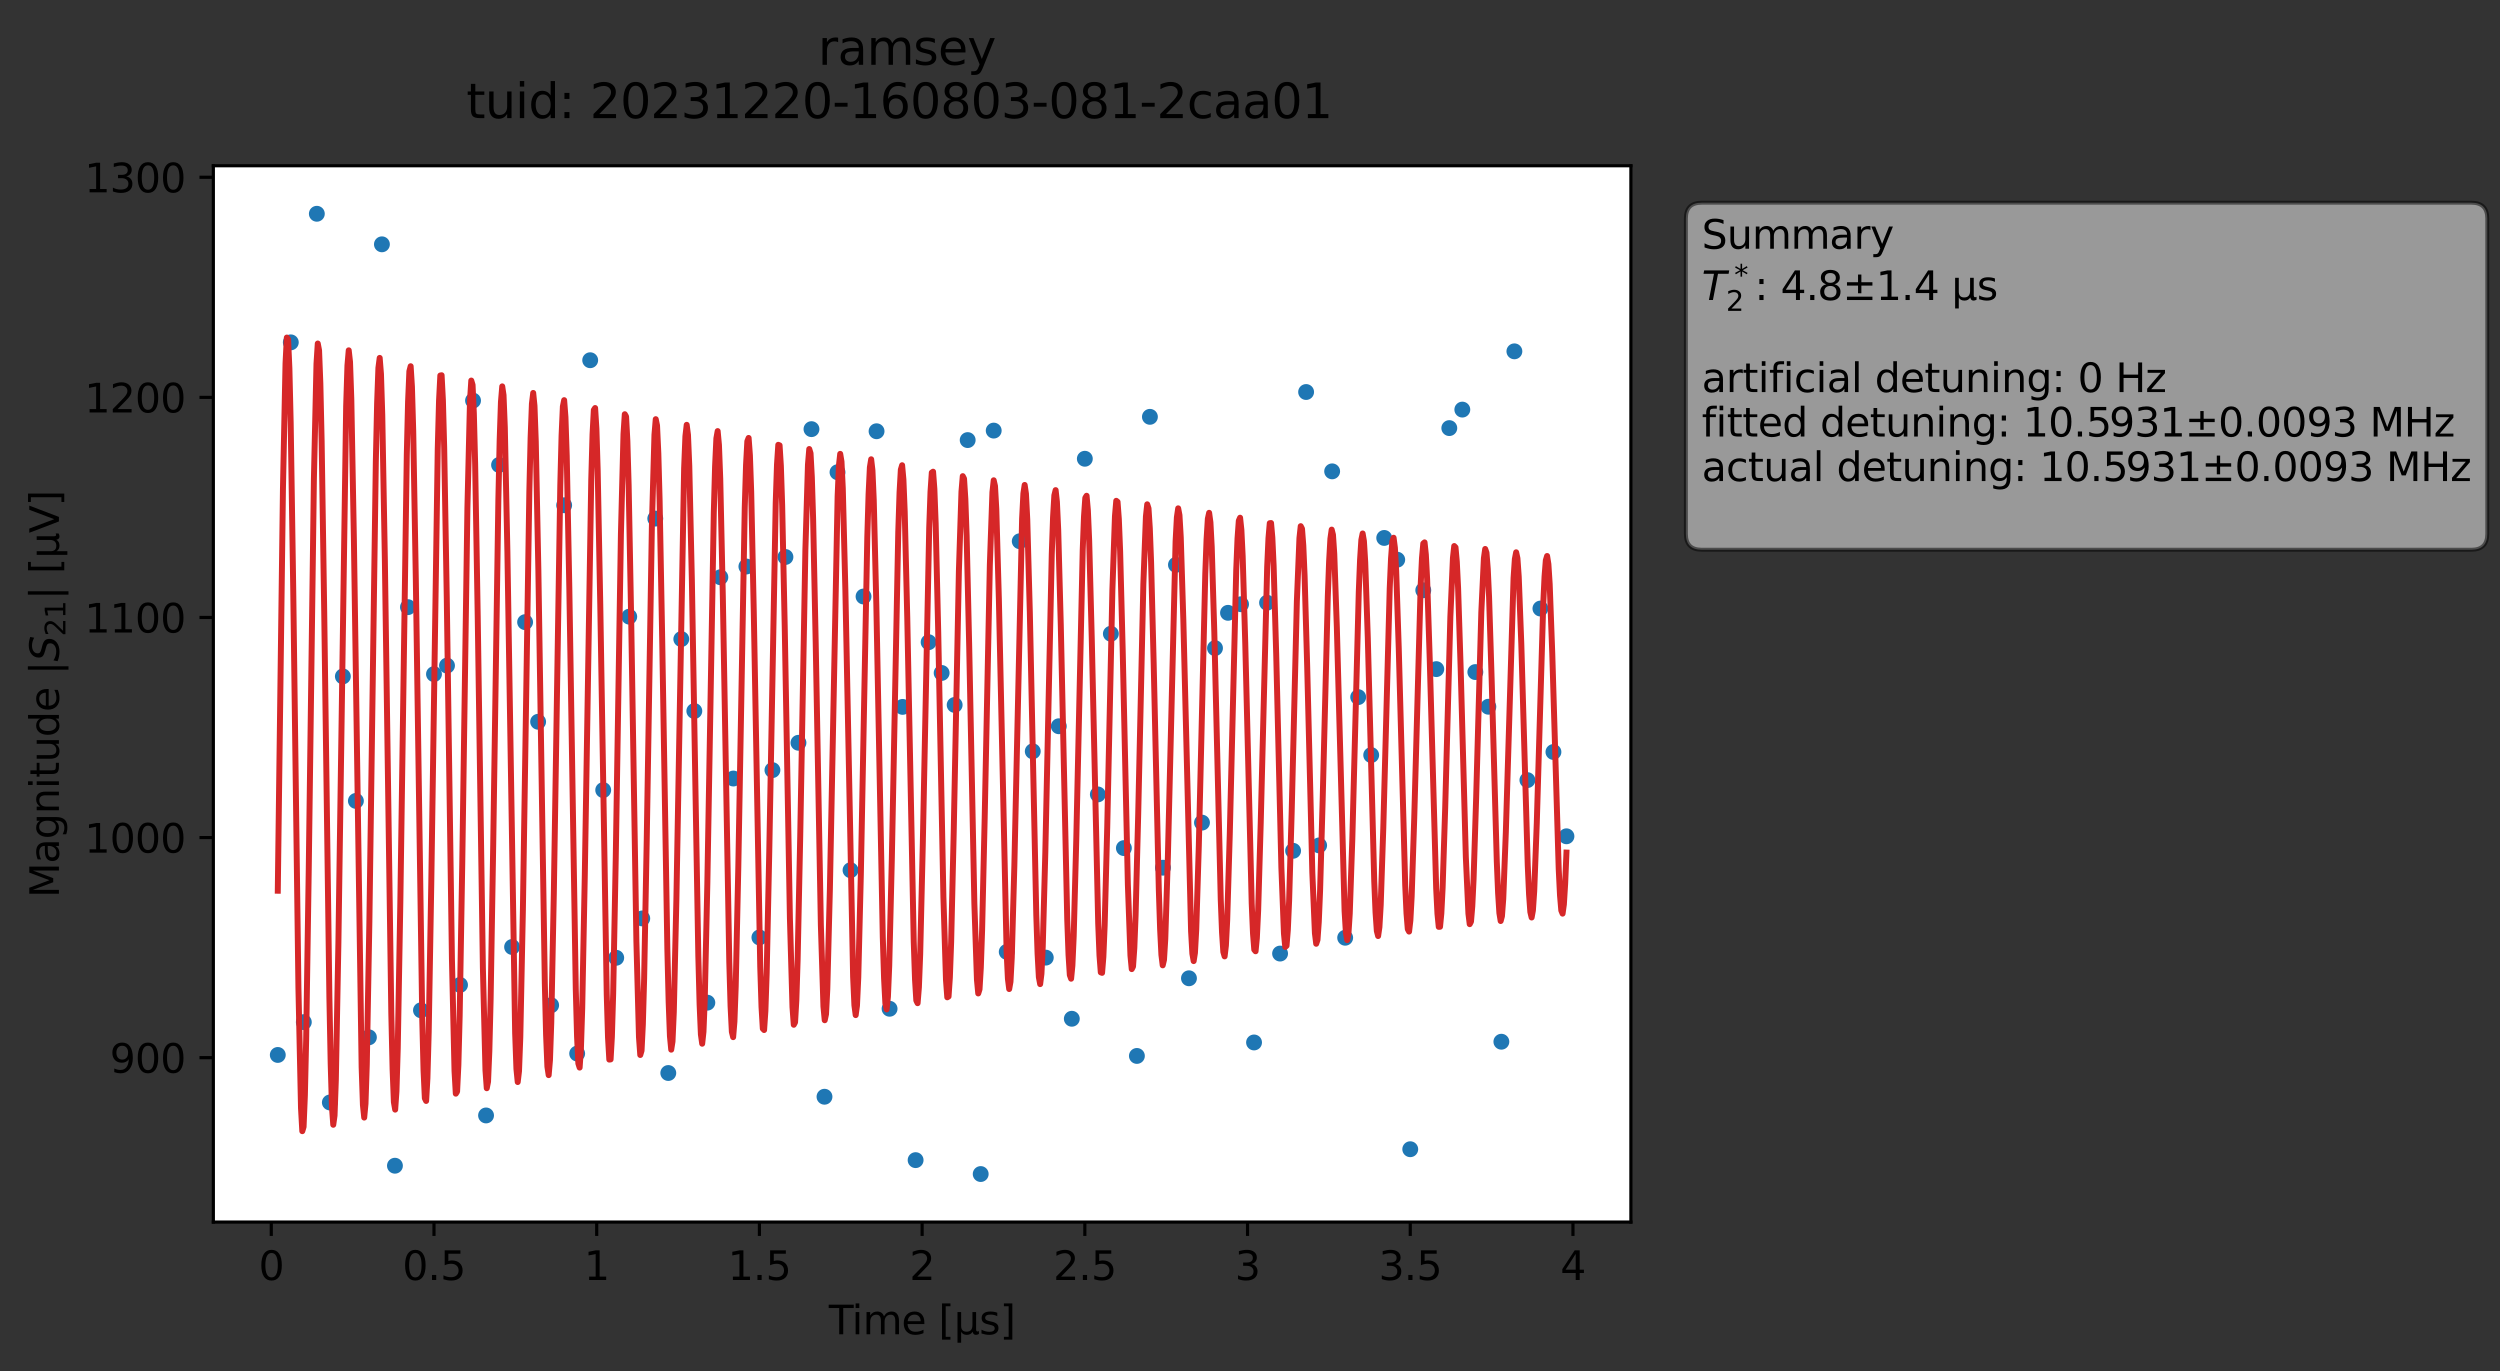 <?xml version="1.0" encoding="utf-8" standalone="no"?>
<!DOCTYPE svg PUBLIC "-//W3C//DTD SVG 1.1//EN"
  "http://www.w3.org/Graphics/SVG/1.1/DTD/svg11.dtd">
<svg xmlns:xlink="http://www.w3.org/1999/xlink" width="629.826pt" height="345.428pt" viewBox="0 0 629.826 345.428" xmlns="http://www.w3.org/2000/svg" version="1.1">
 <rect x="0" y="0" width="629.826" height="345.428" fill="#333333" stroke="none"/>
 <defs>
  <style type="text/css">*{stroke-linejoin: round; stroke-linecap: butt}</style>
 </defs>
 <g id="figure_1">
  <g id="patch_1">
   <path d="M 0 345.428 
L 629.826 345.428 
L 629.826 -0 
L 0 -0 
L 0 345.428 
z
" style="fill: none; opacity: 0"/>
  </g>
  <g id="axes_1">
   <g id="patch_2">
    <path d="M 53.75 307.872 
L 410.87 307.872 
L 410.87 41.76 
L 53.75 41.76 
z
" style="fill: #ffffff"/>
   </g>
   <g id="matplotlib.axis_1">
    <g id="xtick_1">
     <g id="line2d_1">
      <defs>
       <path id="m32a7997431" d="M 0 0 
L 0 3.5 
" style="stroke: #000000; stroke-width: 0.8"/>
      </defs>
      <g>
       <use xlink:href="#m32a7997431" x="68.343" y="307.872" style="stroke: #000000; stroke-width: 0.8"/>
      </g>
     </g>
     <g id="text_1">
      <!-- 0 -->
      <g transform="translate(65.162 322.47) scale(0.1 -0.1)">
       <defs>
        <path id="DejaVuSans-30" d="M 2034 4250 
Q 1547 4250 1301 3770 
Q 1056 3291 1056 2328 
Q 1056 1369 1301 889 
Q 1547 409 2034 409 
Q 2525 409 2770 889 
Q 3016 1369 3016 2328 
Q 3016 3291 2770 3770 
Q 2525 4250 2034 4250 
z
M 2034 4750 
Q 2819 4750 3233 4129 
Q 3647 3509 3647 2328 
Q 3647 1150 3233 529 
Q 2819 -91 2034 -91 
Q 1250 -91 836 529 
Q 422 1150 422 2328 
Q 422 3509 836 4129 
Q 1250 4750 2034 4750 
z
" transform="scale(0.016)"/>
       </defs>
       <use xlink:href="#DejaVuSans-30"/>
      </g>
     </g>
    </g>
    <g id="xtick_2">
     <g id="line2d_2">
      <g>
       <use xlink:href="#m32a7997431" x="109.335" y="307.872" style="stroke: #000000; stroke-width: 0.8"/>
      </g>
     </g>
     <g id="text_2">
      <!-- 0.5 -->
      <g transform="translate(101.383 322.47) scale(0.1 -0.1)">
       <defs>
        <path id="DejaVuSans-2e" d="M 684 794 
L 1344 794 
L 1344 0 
L 684 0 
L 684 794 
z
" transform="scale(0.016)"/>
        <path id="DejaVuSans-35" d="M 691 4666 
L 3169 4666 
L 3169 4134 
L 1269 4134 
L 1269 2991 
Q 1406 3038 1543 3061 
Q 1681 3084 1819 3084 
Q 2600 3084 3056 2656 
Q 3513 2228 3513 1497 
Q 3513 744 3044 326 
Q 2575 -91 1722 -91 
Q 1428 -91 1123 -41 
Q 819 9 494 109 
L 494 744 
Q 775 591 1075 516 
Q 1375 441 1709 441 
Q 2250 441 2565 725 
Q 2881 1009 2881 1497 
Q 2881 1984 2565 2268 
Q 2250 2553 1709 2553 
Q 1456 2553 1204 2497 
Q 953 2441 691 2322 
L 691 4666 
z
" transform="scale(0.016)"/>
       </defs>
       <use xlink:href="#DejaVuSans-30"/>
       <use xlink:href="#DejaVuSans-2e" x="63.623"/>
       <use xlink:href="#DejaVuSans-35" x="95.41"/>
      </g>
     </g>
    </g>
    <g id="xtick_3">
     <g id="line2d_3">
      <g>
       <use xlink:href="#m32a7997431" x="150.327" y="307.872" style="stroke: #000000; stroke-width: 0.8"/>
      </g>
     </g>
     <g id="text_3">
      <!-- 1 -->
      <g transform="translate(147.145 322.47) scale(0.1 -0.1)">
       <defs>
        <path id="DejaVuSans-31" d="M 794 531 
L 1825 531 
L 1825 4091 
L 703 3866 
L 703 4441 
L 1819 4666 
L 2450 4666 
L 2450 531 
L 3481 531 
L 3481 0 
L 794 0 
L 794 531 
z
" transform="scale(0.016)"/>
       </defs>
       <use xlink:href="#DejaVuSans-31"/>
      </g>
     </g>
    </g>
    <g id="xtick_4">
     <g id="line2d_4">
      <g>
       <use xlink:href="#m32a7997431" x="191.318" y="307.872" style="stroke: #000000; stroke-width: 0.8"/>
      </g>
     </g>
     <g id="text_4">
      <!-- 1.5 -->
      <g transform="translate(183.367 322.47) scale(0.1 -0.1)">
       <use xlink:href="#DejaVuSans-31"/>
       <use xlink:href="#DejaVuSans-2e" x="63.623"/>
       <use xlink:href="#DejaVuSans-35" x="95.41"/>
      </g>
     </g>
    </g>
    <g id="xtick_5">
     <g id="line2d_5">
      <g>
       <use xlink:href="#m32a7997431" x="232.31" y="307.872" style="stroke: #000000; stroke-width: 0.8"/>
      </g>
     </g>
     <g id="text_5">
      <!-- 2 -->
      <g transform="translate(229.129 322.47) scale(0.1 -0.1)">
       <defs>
        <path id="DejaVuSans-32" d="M 1228 531 
L 3431 531 
L 3431 0 
L 469 0 
L 469 531 
Q 828 903 1448 1529 
Q 2069 2156 2228 2338 
Q 2531 2678 2651 2914 
Q 2772 3150 2772 3378 
Q 2772 3750 2511 3984 
Q 2250 4219 1831 4219 
Q 1534 4219 1204 4116 
Q 875 4013 500 3803 
L 500 4441 
Q 881 4594 1212 4672 
Q 1544 4750 1819 4750 
Q 2544 4750 2975 4387 
Q 3406 4025 3406 3419 
Q 3406 3131 3298 2873 
Q 3191 2616 2906 2266 
Q 2828 2175 2409 1742 
Q 1991 1309 1228 531 
z
" transform="scale(0.016)"/>
       </defs>
       <use xlink:href="#DejaVuSans-32"/>
      </g>
     </g>
    </g>
    <g id="xtick_6">
     <g id="line2d_6">
      <g>
       <use xlink:href="#m32a7997431" x="273.302" y="307.872" style="stroke: #000000; stroke-width: 0.8"/>
      </g>
     </g>
     <g id="text_6">
      <!-- 2.5 -->
      <g transform="translate(265.35 322.47) scale(0.1 -0.1)">
       <use xlink:href="#DejaVuSans-32"/>
       <use xlink:href="#DejaVuSans-2e" x="63.623"/>
       <use xlink:href="#DejaVuSans-35" x="95.41"/>
      </g>
     </g>
    </g>
    <g id="xtick_7">
     <g id="line2d_7">
      <g>
       <use xlink:href="#m32a7997431" x="314.293" y="307.872" style="stroke: #000000; stroke-width: 0.8"/>
      </g>
     </g>
     <g id="text_7">
      <!-- 3 -->
      <g transform="translate(311.112 322.47) scale(0.1 -0.1)">
       <defs>
        <path id="DejaVuSans-33" d="M 2597 2516 
Q 3050 2419 3304 2112 
Q 3559 1806 3559 1356 
Q 3559 666 3084 287 
Q 2609 -91 1734 -91 
Q 1441 -91 1130 -33 
Q 819 25 488 141 
L 488 750 
Q 750 597 1062 519 
Q 1375 441 1716 441 
Q 2309 441 2620 675 
Q 2931 909 2931 1356 
Q 2931 1769 2642 2001 
Q 2353 2234 1838 2234 
L 1294 2234 
L 1294 2753 
L 1863 2753 
Q 2328 2753 2575 2939 
Q 2822 3125 2822 3475 
Q 2822 3834 2567 4026 
Q 2313 4219 1838 4219 
Q 1578 4219 1281 4162 
Q 984 4106 628 3988 
L 628 4550 
Q 988 4650 1302 4700 
Q 1616 4750 1894 4750 
Q 2613 4750 3031 4423 
Q 3450 4097 3450 3541 
Q 3450 3153 3228 2886 
Q 3006 2619 2597 2516 
z
" transform="scale(0.016)"/>
       </defs>
       <use xlink:href="#DejaVuSans-33"/>
      </g>
     </g>
    </g>
    <g id="xtick_8">
     <g id="line2d_8">
      <g>
       <use xlink:href="#m32a7997431" x="355.285" y="307.872" style="stroke: #000000; stroke-width: 0.8"/>
      </g>
     </g>
     <g id="text_8">
      <!-- 3.5 -->
      <g transform="translate(347.334 322.47) scale(0.1 -0.1)">
       <use xlink:href="#DejaVuSans-33"/>
       <use xlink:href="#DejaVuSans-2e" x="63.623"/>
       <use xlink:href="#DejaVuSans-35" x="95.41"/>
      </g>
     </g>
    </g>
    <g id="xtick_9">
     <g id="line2d_9">
      <g>
       <use xlink:href="#m32a7997431" x="396.277" y="307.872" style="stroke: #000000; stroke-width: 0.8"/>
      </g>
     </g>
     <g id="text_9">
      <!-- 4 -->
      <g transform="translate(393.096 322.47) scale(0.1 -0.1)">
       <defs>
        <path id="DejaVuSans-34" d="M 2419 4116 
L 825 1625 
L 2419 1625 
L 2419 4116 
z
M 2253 4666 
L 3047 4666 
L 3047 1625 
L 3713 1625 
L 3713 1100 
L 3047 1100 
L 3047 0 
L 2419 0 
L 2419 1100 
L 313 1100 
L 313 1709 
L 2253 4666 
z
" transform="scale(0.016)"/>
       </defs>
       <use xlink:href="#DejaVuSans-34"/>
      </g>
     </g>
    </g>
    <g id="text_10">
     <!-- Time [μs] -->
     <g transform="translate(208.8 336.149) scale(0.1 -0.1)">
      <defs>
       <path id="DejaVuSans-54" d="M -19 4666 
L 3928 4666 
L 3928 4134 
L 2272 4134 
L 2272 0 
L 1638 0 
L 1638 4134 
L -19 4134 
L -19 4666 
z
" transform="scale(0.016)"/>
       <path id="DejaVuSans-69" d="M 603 3500 
L 1178 3500 
L 1178 0 
L 603 0 
L 603 3500 
z
M 603 4863 
L 1178 4863 
L 1178 4134 
L 603 4134 
L 603 4863 
z
" transform="scale(0.016)"/>
       <path id="DejaVuSans-6d" d="M 3328 2828 
Q 3544 3216 3844 3400 
Q 4144 3584 4550 3584 
Q 5097 3584 5394 3201 
Q 5691 2819 5691 2113 
L 5691 0 
L 5113 0 
L 5113 2094 
Q 5113 2597 4934 2840 
Q 4756 3084 4391 3084 
Q 3944 3084 3684 2787 
Q 3425 2491 3425 1978 
L 3425 0 
L 2847 0 
L 2847 2094 
Q 2847 2600 2669 2842 
Q 2491 3084 2119 3084 
Q 1678 3084 1418 2786 
Q 1159 2488 1159 1978 
L 1159 0 
L 581 0 
L 581 3500 
L 1159 3500 
L 1159 2956 
Q 1356 3278 1631 3431 
Q 1906 3584 2284 3584 
Q 2666 3584 2933 3390 
Q 3200 3197 3328 2828 
z
" transform="scale(0.016)"/>
       <path id="DejaVuSans-65" d="M 3597 1894 
L 3597 1613 
L 953 1613 
Q 991 1019 1311 708 
Q 1631 397 2203 397 
Q 2534 397 2845 478 
Q 3156 559 3463 722 
L 3463 178 
Q 3153 47 2828 -22 
Q 2503 -91 2169 -91 
Q 1331 -91 842 396 
Q 353 884 353 1716 
Q 353 2575 817 3079 
Q 1281 3584 2069 3584 
Q 2775 3584 3186 3129 
Q 3597 2675 3597 1894 
z
M 3022 2063 
Q 3016 2534 2758 2815 
Q 2500 3097 2075 3097 
Q 1594 3097 1305 2825 
Q 1016 2553 972 2059 
L 3022 2063 
z
" transform="scale(0.016)"/>
       <path id="DejaVuSans-20" transform="scale(0.016)"/>
       <path id="DejaVuSans-5b" d="M 550 4863 
L 1875 4863 
L 1875 4416 
L 1125 4416 
L 1125 -397 
L 1875 -397 
L 1875 -844 
L 550 -844 
L 550 4863 
z
" transform="scale(0.016)"/>
       <path id="DejaVuSans-3bc" d="M 544 -1331 
L 544 3500 
L 1119 3500 
L 1119 1325 
Q 1119 872 1334 640 
Q 1550 409 1972 409 
Q 2434 409 2667 671 
Q 2900 934 2900 1459 
L 2900 3500 
L 3475 3500 
L 3475 806 
Q 3475 619 3529 530 
Q 3584 441 3700 441 
Q 3728 441 3778 458 
Q 3828 475 3916 513 
L 3916 50 
Q 3788 -22 3673 -56 
Q 3559 -91 3450 -91 
Q 3234 -91 3106 31 
Q 2978 153 2931 403 
Q 2775 156 2548 32 
Q 2322 -91 2016 -91 
Q 1697 -91 1473 31 
Q 1250 153 1119 397 
L 1119 -1331 
L 544 -1331 
z
" transform="scale(0.016)"/>
       <path id="DejaVuSans-73" d="M 2834 3397 
L 2834 2853 
Q 2591 2978 2328 3040 
Q 2066 3103 1784 3103 
Q 1356 3103 1142 2972 
Q 928 2841 928 2578 
Q 928 2378 1081 2264 
Q 1234 2150 1697 2047 
L 1894 2003 
Q 2506 1872 2764 1633 
Q 3022 1394 3022 966 
Q 3022 478 2636 193 
Q 2250 -91 1575 -91 
Q 1294 -91 989 -36 
Q 684 19 347 128 
L 347 722 
Q 666 556 975 473 
Q 1284 391 1588 391 
Q 1994 391 2212 530 
Q 2431 669 2431 922 
Q 2431 1156 2273 1281 
Q 2116 1406 1581 1522 
L 1381 1569 
Q 847 1681 609 1914 
Q 372 2147 372 2553 
Q 372 3047 722 3315 
Q 1072 3584 1716 3584 
Q 2034 3584 2315 3537 
Q 2597 3491 2834 3397 
z
" transform="scale(0.016)"/>
       <path id="DejaVuSans-5d" d="M 1947 4863 
L 1947 -844 
L 622 -844 
L 622 -397 
L 1369 -397 
L 1369 4416 
L 622 4416 
L 622 4863 
L 1947 4863 
z
" transform="scale(0.016)"/>
      </defs>
      <use xlink:href="#DejaVuSans-54"/>
      <use xlink:href="#DejaVuSans-69" x="57.959"/>
      <use xlink:href="#DejaVuSans-6d" x="85.742"/>
      <use xlink:href="#DejaVuSans-65" x="183.154"/>
      <use xlink:href="#DejaVuSans-20" x="244.678"/>
      <use xlink:href="#DejaVuSans-5b" x="276.465"/>
      <use xlink:href="#DejaVuSans-3bc" x="315.479"/>
      <use xlink:href="#DejaVuSans-73" x="379.102"/>
      <use xlink:href="#DejaVuSans-5d" x="431.201"/>
     </g>
    </g>
   </g>
   <g id="matplotlib.axis_2">
    <g id="ytick_1">
     <g id="line2d_10">
      <defs>
       <path id="m38958cfc1b" d="M 0 0 
L -3.5 0 
" style="stroke: #000000; stroke-width: 0.8"/>
      </defs>
      <g>
       <use xlink:href="#m38958cfc1b" x="53.75" y="266.461" style="stroke: #000000; stroke-width: 0.8"/>
      </g>
     </g>
     <g id="text_11">
      <!-- 900 -->
      <g transform="translate(27.663 270.26) scale(0.1 -0.1)">
       <defs>
        <path id="DejaVuSans-39" d="M 703 97 
L 703 672 
Q 941 559 1184 500 
Q 1428 441 1663 441 
Q 2288 441 2617 861 
Q 2947 1281 2994 2138 
Q 2813 1869 2534 1725 
Q 2256 1581 1919 1581 
Q 1219 1581 811 2004 
Q 403 2428 403 3163 
Q 403 3881 828 4315 
Q 1253 4750 1959 4750 
Q 2769 4750 3195 4129 
Q 3622 3509 3622 2328 
Q 3622 1225 3098 567 
Q 2575 -91 1691 -91 
Q 1453 -91 1209 -44 
Q 966 3 703 97 
z
M 1959 2075 
Q 2384 2075 2632 2365 
Q 2881 2656 2881 3163 
Q 2881 3666 2632 3958 
Q 2384 4250 1959 4250 
Q 1534 4250 1286 3958 
Q 1038 3666 1038 3163 
Q 1038 2656 1286 2365 
Q 1534 2075 1959 2075 
z
" transform="scale(0.016)"/>
       </defs>
       <use xlink:href="#DejaVuSans-39"/>
       <use xlink:href="#DejaVuSans-30" x="63.623"/>
       <use xlink:href="#DejaVuSans-30" x="127.246"/>
      </g>
     </g>
    </g>
    <g id="ytick_2">
     <g id="line2d_11">
      <g>
       <use xlink:href="#m38958cfc1b" x="53.75" y="211.011" style="stroke: #000000; stroke-width: 0.8"/>
      </g>
     </g>
     <g id="text_12">
      <!-- 1000 -->
      <g transform="translate(21.3 214.81) scale(0.1 -0.1)">
       <use xlink:href="#DejaVuSans-31"/>
       <use xlink:href="#DejaVuSans-30" x="63.623"/>
       <use xlink:href="#DejaVuSans-30" x="127.246"/>
       <use xlink:href="#DejaVuSans-30" x="190.869"/>
      </g>
     </g>
    </g>
    <g id="ytick_3">
     <g id="line2d_12">
      <g>
       <use xlink:href="#m38958cfc1b" x="53.75" y="155.561" style="stroke: #000000; stroke-width: 0.8"/>
      </g>
     </g>
     <g id="text_13">
      <!-- 1100 -->
      <g transform="translate(21.3 159.36) scale(0.1 -0.1)">
       <use xlink:href="#DejaVuSans-31"/>
       <use xlink:href="#DejaVuSans-31" x="63.623"/>
       <use xlink:href="#DejaVuSans-30" x="127.246"/>
       <use xlink:href="#DejaVuSans-30" x="190.869"/>
      </g>
     </g>
    </g>
    <g id="ytick_4">
     <g id="line2d_13">
      <g>
       <use xlink:href="#m38958cfc1b" x="53.75" y="100.111" style="stroke: #000000; stroke-width: 0.8"/>
      </g>
     </g>
     <g id="text_14">
      <!-- 1200 -->
      <g transform="translate(21.3 103.91) scale(0.1 -0.1)">
       <use xlink:href="#DejaVuSans-31"/>
       <use xlink:href="#DejaVuSans-32" x="63.623"/>
       <use xlink:href="#DejaVuSans-30" x="127.246"/>
       <use xlink:href="#DejaVuSans-30" x="190.869"/>
      </g>
     </g>
    </g>
    <g id="ytick_5">
     <g id="line2d_14">
      <g>
       <use xlink:href="#m38958cfc1b" x="53.75" y="44.661" style="stroke: #000000; stroke-width: 0.8"/>
      </g>
     </g>
     <g id="text_15">
      <!-- 1300 -->
      <g transform="translate(21.3 48.46) scale(0.1 -0.1)">
       <use xlink:href="#DejaVuSans-31"/>
       <use xlink:href="#DejaVuSans-33" x="63.623"/>
       <use xlink:href="#DejaVuSans-30" x="127.246"/>
       <use xlink:href="#DejaVuSans-30" x="190.869"/>
      </g>
     </g>
    </g>
    <g id="text_16">
     <!-- Magnitude |$S_{21}|$ [μV] -->
     <g transform="translate(14.9 226.166) rotate(-90) scale(0.1 -0.1)">
      <defs>
       <path id="DejaVuSans-4d" d="M 628 4666 
L 1569 4666 
L 2759 1491 
L 3956 4666 
L 4897 4666 
L 4897 0 
L 4281 0 
L 4281 4097 
L 3078 897 
L 2444 897 
L 1241 4097 
L 1241 0 
L 628 0 
L 628 4666 
z
" transform="scale(0.016)"/>
       <path id="DejaVuSans-61" d="M 2194 1759 
Q 1497 1759 1228 1600 
Q 959 1441 959 1056 
Q 959 750 1161 570 
Q 1363 391 1709 391 
Q 2188 391 2477 730 
Q 2766 1069 2766 1631 
L 2766 1759 
L 2194 1759 
z
M 3341 1997 
L 3341 0 
L 2766 0 
L 2766 531 
Q 2569 213 2275 61 
Q 1981 -91 1556 -91 
Q 1019 -91 701 211 
Q 384 513 384 1019 
Q 384 1609 779 1909 
Q 1175 2209 1959 2209 
L 2766 2209 
L 2766 2266 
Q 2766 2663 2505 2880 
Q 2244 3097 1772 3097 
Q 1472 3097 1187 3025 
Q 903 2953 641 2809 
L 641 3341 
Q 956 3463 1253 3523 
Q 1550 3584 1831 3584 
Q 2591 3584 2966 3190 
Q 3341 2797 3341 1997 
z
" transform="scale(0.016)"/>
       <path id="DejaVuSans-67" d="M 2906 1791 
Q 2906 2416 2648 2759 
Q 2391 3103 1925 3103 
Q 1463 3103 1205 2759 
Q 947 2416 947 1791 
Q 947 1169 1205 825 
Q 1463 481 1925 481 
Q 2391 481 2648 825 
Q 2906 1169 2906 1791 
z
M 3481 434 
Q 3481 -459 3084 -895 
Q 2688 -1331 1869 -1331 
Q 1566 -1331 1297 -1286 
Q 1028 -1241 775 -1147 
L 775 -588 
Q 1028 -725 1275 -790 
Q 1522 -856 1778 -856 
Q 2344 -856 2625 -561 
Q 2906 -266 2906 331 
L 2906 616 
Q 2728 306 2450 153 
Q 2172 0 1784 0 
Q 1141 0 747 490 
Q 353 981 353 1791 
Q 353 2603 747 3093 
Q 1141 3584 1784 3584 
Q 2172 3584 2450 3431 
Q 2728 3278 2906 2969 
L 2906 3500 
L 3481 3500 
L 3481 434 
z
" transform="scale(0.016)"/>
       <path id="DejaVuSans-6e" d="M 3513 2113 
L 3513 0 
L 2938 0 
L 2938 2094 
Q 2938 2591 2744 2837 
Q 2550 3084 2163 3084 
Q 1697 3084 1428 2787 
Q 1159 2491 1159 1978 
L 1159 0 
L 581 0 
L 581 3500 
L 1159 3500 
L 1159 2956 
Q 1366 3272 1645 3428 
Q 1925 3584 2291 3584 
Q 2894 3584 3203 3211 
Q 3513 2838 3513 2113 
z
" transform="scale(0.016)"/>
       <path id="DejaVuSans-74" d="M 1172 4494 
L 1172 3500 
L 2356 3500 
L 2356 3053 
L 1172 3053 
L 1172 1153 
Q 1172 725 1289 603 
Q 1406 481 1766 481 
L 2356 481 
L 2356 0 
L 1766 0 
Q 1100 0 847 248 
Q 594 497 594 1153 
L 594 3053 
L 172 3053 
L 172 3500 
L 594 3500 
L 594 4494 
L 1172 4494 
z
" transform="scale(0.016)"/>
       <path id="DejaVuSans-75" d="M 544 1381 
L 544 3500 
L 1119 3500 
L 1119 1403 
Q 1119 906 1312 657 
Q 1506 409 1894 409 
Q 2359 409 2629 706 
Q 2900 1003 2900 1516 
L 2900 3500 
L 3475 3500 
L 3475 0 
L 2900 0 
L 2900 538 
Q 2691 219 2414 64 
Q 2138 -91 1772 -91 
Q 1169 -91 856 284 
Q 544 659 544 1381 
z
M 1991 3584 
L 1991 3584 
z
" transform="scale(0.016)"/>
       <path id="DejaVuSans-64" d="M 2906 2969 
L 2906 4863 
L 3481 4863 
L 3481 0 
L 2906 0 
L 2906 525 
Q 2725 213 2448 61 
Q 2172 -91 1784 -91 
Q 1150 -91 751 415 
Q 353 922 353 1747 
Q 353 2572 751 3078 
Q 1150 3584 1784 3584 
Q 2172 3584 2448 3432 
Q 2725 3281 2906 2969 
z
M 947 1747 
Q 947 1113 1208 752 
Q 1469 391 1925 391 
Q 2381 391 2643 752 
Q 2906 1113 2906 1747 
Q 2906 2381 2643 2742 
Q 2381 3103 1925 3103 
Q 1469 3103 1208 2742 
Q 947 2381 947 1747 
z
" transform="scale(0.016)"/>
       <path id="DejaVuSans-7c" d="M 1344 4891 
L 1344 -1509 
L 813 -1509 
L 813 4891 
L 1344 4891 
z
" transform="scale(0.016)"/>
       <path id="DejaVuSans-Oblique-53" d="M 3859 4513 
L 3738 3897 
Q 3422 4066 3111 4152 
Q 2800 4238 2509 4238 
Q 1944 4238 1609 3991 
Q 1275 3744 1275 3334 
Q 1275 3109 1398 2989 
Q 1522 2869 2034 2731 
L 2413 2638 
Q 3053 2472 3303 2217 
Q 3553 1963 3553 1503 
Q 3553 797 2998 353 
Q 2444 -91 1538 -91 
Q 1166 -91 791 -17 
Q 416 56 38 206 
L 166 856 
Q 513 641 861 531 
Q 1209 422 1556 422 
Q 2147 422 2503 684 
Q 2859 947 2859 1369 
Q 2859 1650 2717 1795 
Q 2575 1941 2106 2059 
L 1728 2156 
Q 1081 2325 845 2545 
Q 609 2766 609 3163 
Q 609 3859 1145 4304 
Q 1681 4750 2541 4750 
Q 2875 4750 3203 4690 
Q 3531 4631 3859 4513 
z
" transform="scale(0.016)"/>
       <path id="DejaVuSans-56" d="M 1831 0 
L 50 4666 
L 709 4666 
L 2188 738 
L 3669 4666 
L 4325 4666 
L 2547 0 
L 1831 0 
z
" transform="scale(0.016)"/>
      </defs>
      <use xlink:href="#DejaVuSans-4d" transform="translate(0 0.578)"/>
      <use xlink:href="#DejaVuSans-61" transform="translate(86.279 0.578)"/>
      <use xlink:href="#DejaVuSans-67" transform="translate(147.559 0.578)"/>
      <use xlink:href="#DejaVuSans-6e" transform="translate(211.035 0.578)"/>
      <use xlink:href="#DejaVuSans-69" transform="translate(274.414 0.578)"/>
      <use xlink:href="#DejaVuSans-74" transform="translate(302.197 0.578)"/>
      <use xlink:href="#DejaVuSans-75" transform="translate(341.406 0.578)"/>
      <use xlink:href="#DejaVuSans-64" transform="translate(404.785 0.578)"/>
      <use xlink:href="#DejaVuSans-65" transform="translate(468.262 0.578)"/>
      <use xlink:href="#DejaVuSans-20" transform="translate(529.785 0.578)"/>
      <use xlink:href="#DejaVuSans-7c" transform="translate(561.572 0.578)"/>
      <use xlink:href="#DejaVuSans-Oblique-53" transform="translate(595.264 0.578)"/>
      <use xlink:href="#DejaVuSans-32" transform="translate(658.74 -15.828) scale(0.7)"/>
      <use xlink:href="#DejaVuSans-31" transform="translate(703.276 -15.828) scale(0.7)"/>
      <use xlink:href="#DejaVuSans-7c" transform="translate(750.547 0.578)"/>
      <use xlink:href="#DejaVuSans-20" transform="translate(784.238 0.578)"/>
      <use xlink:href="#DejaVuSans-5b" transform="translate(816.025 0.578)"/>
      <use xlink:href="#DejaVuSans-3bc" transform="translate(855.039 0.578)"/>
      <use xlink:href="#DejaVuSans-56" transform="translate(918.662 0.578)"/>
      <use xlink:href="#DejaVuSans-5d" transform="translate(987.07 0.578)"/>
     </g>
    </g>
   </g>
   <g id="line2d_15">
    <defs>
     <path id="mce17bca59c" d="M 0 1.5 
C 0.398 1.5 0.779 1.342 1.061 1.061 
C 1.342 0.779 1.5 0.398 1.5 0 
C 1.5 -0.398 1.342 -0.779 1.061 -1.061 
C 0.779 -1.342 0.398 -1.5 0 -1.5 
C -0.398 -1.5 -0.779 -1.342 -1.061 -1.061 
C -1.342 -0.779 -1.5 -0.398 -1.5 0 
C -1.5 0.398 -1.342 0.779 -1.061 1.061 
C -0.779 1.342 -0.398 1.5 0 1.5 
z
" style="stroke: #1f77b4"/>
    </defs>
    <g clip-path="url(#pfb43929e32)">
     <use xlink:href="#mce17bca59c" x="69.983" y="265.775" style="fill: #1f77b4; stroke: #1f77b4"/>
     <use xlink:href="#mce17bca59c" x="73.262" y="86.25" style="fill: #1f77b4; stroke: #1f77b4"/>
     <use xlink:href="#mce17bca59c" x="76.541" y="257.507" style="fill: #1f77b4; stroke: #1f77b4"/>
     <use xlink:href="#mce17bca59c" x="79.821" y="53.856" style="fill: #1f77b4; stroke: #1f77b4"/>
     <use xlink:href="#mce17bca59c" x="83.1" y="277.746" style="fill: #1f77b4; stroke: #1f77b4"/>
     <use xlink:href="#mce17bca59c" x="86.379" y="170.406" style="fill: #1f77b4; stroke: #1f77b4"/>
     <use xlink:href="#mce17bca59c" x="89.659" y="201.774" style="fill: #1f77b4; stroke: #1f77b4"/>
     <use xlink:href="#mce17bca59c" x="92.938" y="261.332" style="fill: #1f77b4; stroke: #1f77b4"/>
     <use xlink:href="#mce17bca59c" x="96.217" y="61.552" style="fill: #1f77b4; stroke: #1f77b4"/>
     <use xlink:href="#mce17bca59c" x="99.497" y="293.681" style="fill: #1f77b4; stroke: #1f77b4"/>
     <use xlink:href="#mce17bca59c" x="102.776" y="152.961" style="fill: #1f77b4; stroke: #1f77b4"/>
     <use xlink:href="#mce17bca59c" x="106.055" y="254.523" style="fill: #1f77b4; stroke: #1f77b4"/>
     <use xlink:href="#mce17bca59c" x="109.335" y="169.834" style="fill: #1f77b4; stroke: #1f77b4"/>
     <use xlink:href="#mce17bca59c" x="112.614" y="167.689" style="fill: #1f77b4; stroke: #1f77b4"/>
     <use xlink:href="#mce17bca59c" x="115.893" y="248.135" style="fill: #1f77b4; stroke: #1f77b4"/>
     <use xlink:href="#mce17bca59c" x="119.173" y="100.92" style="fill: #1f77b4; stroke: #1f77b4"/>
     <use xlink:href="#mce17bca59c" x="122.452" y="281.016" style="fill: #1f77b4; stroke: #1f77b4"/>
     <use xlink:href="#mce17bca59c" x="125.731" y="117.135" style="fill: #1f77b4; stroke: #1f77b4"/>
     <use xlink:href="#mce17bca59c" x="129.011" y="238.573" style="fill: #1f77b4; stroke: #1f77b4"/>
     <use xlink:href="#mce17bca59c" x="132.29" y="156.737" style="fill: #1f77b4; stroke: #1f77b4"/>
     <use xlink:href="#mce17bca59c" x="135.57" y="181.836" style="fill: #1f77b4; stroke: #1f77b4"/>
     <use xlink:href="#mce17bca59c" x="138.849" y="253.249" style="fill: #1f77b4; stroke: #1f77b4"/>
     <use xlink:href="#mce17bca59c" x="142.128" y="127.289" style="fill: #1f77b4; stroke: #1f77b4"/>
     <use xlink:href="#mce17bca59c" x="145.408" y="265.427" style="fill: #1f77b4; stroke: #1f77b4"/>
     <use xlink:href="#mce17bca59c" x="148.687" y="90.753" style="fill: #1f77b4; stroke: #1f77b4"/>
     <use xlink:href="#mce17bca59c" x="151.966" y="199.047" style="fill: #1f77b4; stroke: #1f77b4"/>
     <use xlink:href="#mce17bca59c" x="155.246" y="241.294" style="fill: #1f77b4; stroke: #1f77b4"/>
     <use xlink:href="#mce17bca59c" x="158.525" y="155.358" style="fill: #1f77b4; stroke: #1f77b4"/>
     <use xlink:href="#mce17bca59c" x="161.804" y="231.381" style="fill: #1f77b4; stroke: #1f77b4"/>
     <use xlink:href="#mce17bca59c" x="165.084" y="130.652" style="fill: #1f77b4; stroke: #1f77b4"/>
     <use xlink:href="#mce17bca59c" x="168.363" y="270.324" style="fill: #1f77b4; stroke: #1f77b4"/>
     <use xlink:href="#mce17bca59c" x="171.642" y="161.005" style="fill: #1f77b4; stroke: #1f77b4"/>
     <use xlink:href="#mce17bca59c" x="174.922" y="179.129" style="fill: #1f77b4; stroke: #1f77b4"/>
     <use xlink:href="#mce17bca59c" x="178.201" y="252.602" style="fill: #1f77b4; stroke: #1f77b4"/>
     <use xlink:href="#mce17bca59c" x="181.48" y="145.424" style="fill: #1f77b4; stroke: #1f77b4"/>
     <use xlink:href="#mce17bca59c" x="184.76" y="196.136" style="fill: #1f77b4; stroke: #1f77b4"/>
     <use xlink:href="#mce17bca59c" x="188.039" y="142.722" style="fill: #1f77b4; stroke: #1f77b4"/>
     <use xlink:href="#mce17bca59c" x="191.318" y="236.169" style="fill: #1f77b4; stroke: #1f77b4"/>
     <use xlink:href="#mce17bca59c" x="194.598" y="194.016" style="fill: #1f77b4; stroke: #1f77b4"/>
     <use xlink:href="#mce17bca59c" x="197.877" y="140.324" style="fill: #1f77b4; stroke: #1f77b4"/>
     <use xlink:href="#mce17bca59c" x="201.156" y="187.127" style="fill: #1f77b4; stroke: #1f77b4"/>
     <use xlink:href="#mce17bca59c" x="204.436" y="108.114" style="fill: #1f77b4; stroke: #1f77b4"/>
     <use xlink:href="#mce17bca59c" x="207.715" y="276.303" style="fill: #1f77b4; stroke: #1f77b4"/>
     <use xlink:href="#mce17bca59c" x="210.994" y="118.969" style="fill: #1f77b4; stroke: #1f77b4"/>
     <use xlink:href="#mce17bca59c" x="214.274" y="219.23" style="fill: #1f77b4; stroke: #1f77b4"/>
     <use xlink:href="#mce17bca59c" x="217.553" y="150.279" style="fill: #1f77b4; stroke: #1f77b4"/>
     <use xlink:href="#mce17bca59c" x="220.832" y="108.644" style="fill: #1f77b4; stroke: #1f77b4"/>
     <use xlink:href="#mce17bca59c" x="224.112" y="254.138" style="fill: #1f77b4; stroke: #1f77b4"/>
     <use xlink:href="#mce17bca59c" x="227.391" y="178.088" style="fill: #1f77b4; stroke: #1f77b4"/>
     <use xlink:href="#mce17bca59c" x="230.67" y="292.273" style="fill: #1f77b4; stroke: #1f77b4"/>
     <use xlink:href="#mce17bca59c" x="233.95" y="161.787" style="fill: #1f77b4; stroke: #1f77b4"/>
     <use xlink:href="#mce17bca59c" x="237.229" y="169.542" style="fill: #1f77b4; stroke: #1f77b4"/>
     <use xlink:href="#mce17bca59c" x="240.508" y="177.599" style="fill: #1f77b4; stroke: #1f77b4"/>
     <use xlink:href="#mce17bca59c" x="243.788" y="110.871" style="fill: #1f77b4; stroke: #1f77b4"/>
     <use xlink:href="#mce17bca59c" x="247.067" y="295.776" style="fill: #1f77b4; stroke: #1f77b4"/>
     <use xlink:href="#mce17bca59c" x="250.346" y="108.481" style="fill: #1f77b4; stroke: #1f77b4"/>
     <use xlink:href="#mce17bca59c" x="253.626" y="239.807" style="fill: #1f77b4; stroke: #1f77b4"/>
     <use xlink:href="#mce17bca59c" x="256.905" y="136.355" style="fill: #1f77b4; stroke: #1f77b4"/>
     <use xlink:href="#mce17bca59c" x="260.184" y="189.282" style="fill: #1f77b4; stroke: #1f77b4"/>
     <use xlink:href="#mce17bca59c" x="263.464" y="241.254" style="fill: #1f77b4; stroke: #1f77b4"/>
     <use xlink:href="#mce17bca59c" x="266.743" y="182.965" style="fill: #1f77b4; stroke: #1f77b4"/>
     <use xlink:href="#mce17bca59c" x="270.022" y="256.656" style="fill: #1f77b4; stroke: #1f77b4"/>
     <use xlink:href="#mce17bca59c" x="273.302" y="115.576" style="fill: #1f77b4; stroke: #1f77b4"/>
     <use xlink:href="#mce17bca59c" x="276.581" y="200.138" style="fill: #1f77b4; stroke: #1f77b4"/>
     <use xlink:href="#mce17bca59c" x="279.86" y="159.663" style="fill: #1f77b4; stroke: #1f77b4"/>
     <use xlink:href="#mce17bca59c" x="283.14" y="213.661" style="fill: #1f77b4; stroke: #1f77b4"/>
     <use xlink:href="#mce17bca59c" x="286.419" y="266.023" style="fill: #1f77b4; stroke: #1f77b4"/>
     <use xlink:href="#mce17bca59c" x="289.698" y="105.012" style="fill: #1f77b4; stroke: #1f77b4"/>
     <use xlink:href="#mce17bca59c" x="292.978" y="218.601" style="fill: #1f77b4; stroke: #1f77b4"/>
     <use xlink:href="#mce17bca59c" x="296.257" y="142.296" style="fill: #1f77b4; stroke: #1f77b4"/>
     <use xlink:href="#mce17bca59c" x="299.536" y="246.459" style="fill: #1f77b4; stroke: #1f77b4"/>
     <use xlink:href="#mce17bca59c" x="302.816" y="207.247" style="fill: #1f77b4; stroke: #1f77b4"/>
     <use xlink:href="#mce17bca59c" x="306.095" y="163.284" style="fill: #1f77b4; stroke: #1f77b4"/>
     <use xlink:href="#mce17bca59c" x="309.374" y="154.39" style="fill: #1f77b4; stroke: #1f77b4"/>
     <use xlink:href="#mce17bca59c" x="312.654" y="152.228" style="fill: #1f77b4; stroke: #1f77b4"/>
     <use xlink:href="#mce17bca59c" x="315.933" y="262.628" style="fill: #1f77b4; stroke: #1f77b4"/>
     <use xlink:href="#mce17bca59c" x="319.212" y="151.847" style="fill: #1f77b4; stroke: #1f77b4"/>
     <use xlink:href="#mce17bca59c" x="322.492" y="240.234" style="fill: #1f77b4; stroke: #1f77b4"/>
     <use xlink:href="#mce17bca59c" x="325.771" y="214.343" style="fill: #1f77b4; stroke: #1f77b4"/>
     <use xlink:href="#mce17bca59c" x="329.05" y="98.761" style="fill: #1f77b4; stroke: #1f77b4"/>
     <use xlink:href="#mce17bca59c" x="332.33" y="212.983" style="fill: #1f77b4; stroke: #1f77b4"/>
     <use xlink:href="#mce17bca59c" x="335.609" y="118.748" style="fill: #1f77b4; stroke: #1f77b4"/>
     <use xlink:href="#mce17bca59c" x="338.889" y="236.247" style="fill: #1f77b4; stroke: #1f77b4"/>
     <use xlink:href="#mce17bca59c" x="342.168" y="175.626" style="fill: #1f77b4; stroke: #1f77b4"/>
     <use xlink:href="#mce17bca59c" x="345.447" y="190.225" style="fill: #1f77b4; stroke: #1f77b4"/>
     <use xlink:href="#mce17bca59c" x="348.727" y="135.523" style="fill: #1f77b4; stroke: #1f77b4"/>
     <use xlink:href="#mce17bca59c" x="352.006" y="141.007" style="fill: #1f77b4; stroke: #1f77b4"/>
     <use xlink:href="#mce17bca59c" x="355.285" y="289.524" style="fill: #1f77b4; stroke: #1f77b4"/>
     <use xlink:href="#mce17bca59c" x="358.565" y="148.704" style="fill: #1f77b4; stroke: #1f77b4"/>
     <use xlink:href="#mce17bca59c" x="361.844" y="168.572" style="fill: #1f77b4; stroke: #1f77b4"/>
     <use xlink:href="#mce17bca59c" x="365.123" y="107.85" style="fill: #1f77b4; stroke: #1f77b4"/>
     <use xlink:href="#mce17bca59c" x="368.403" y="103.191" style="fill: #1f77b4; stroke: #1f77b4"/>
     <use xlink:href="#mce17bca59c" x="371.682" y="169.312" style="fill: #1f77b4; stroke: #1f77b4"/>
     <use xlink:href="#mce17bca59c" x="374.961" y="178.049" style="fill: #1f77b4; stroke: #1f77b4"/>
     <use xlink:href="#mce17bca59c" x="378.241" y="262.442" style="fill: #1f77b4; stroke: #1f77b4"/>
     <use xlink:href="#mce17bca59c" x="381.52" y="88.512" style="fill: #1f77b4; stroke: #1f77b4"/>
     <use xlink:href="#mce17bca59c" x="384.799" y="196.536" style="fill: #1f77b4; stroke: #1f77b4"/>
     <use xlink:href="#mce17bca59c" x="388.079" y="153.311" style="fill: #1f77b4; stroke: #1f77b4"/>
     <use xlink:href="#mce17bca59c" x="391.358" y="189.449" style="fill: #1f77b4; stroke: #1f77b4"/>
     <use xlink:href="#mce17bca59c" x="394.637" y="210.687" style="fill: #1f77b4; stroke: #1f77b4"/>
    </g>
   </g>
   <g id="line2d_16">
    <path d="M 69.983 224.402 
L 71.283 123.184 
L 71.933 91.542 
L 72.258 85.041 
L 72.583 85.488 
L 72.908 92.841 
L 73.233 106.58 
L 73.882 149.002 
L 75.182 248.864 
L 75.832 279.164 
L 76.157 284.976 
L 76.482 283.891 
L 76.807 275.996 
L 77.132 261.846 
L 77.782 219.103 
L 79.082 120.641 
L 79.732 91.676 
L 80.057 86.544 
L 80.382 88.253 
L 80.707 96.676 
L 81.032 111.218 
L 81.682 154.246 
L 82.982 251.269 
L 83.307 267.955 
L 83.632 278.904 
L 83.957 283.366 
L 84.282 281.045 
L 84.607 272.112 
L 85.257 237.336 
L 87.207 102.332 
L 87.532 92.06 
L 87.857 88.257 
L 88.182 91.176 
L 88.507 100.604 
L 89.157 135.932 
L 91.106 268.798 
L 91.431 278.399 
L 91.756 281.552 
L 92.081 278.049 
L 92.406 268.142 
L 93.056 232.297 
L 94.681 116.373 
L 95.006 101.62 
L 95.331 92.682 
L 95.656 90.169 
L 95.981 94.243 
L 96.306 104.611 
L 96.956 140.94 
L 98.581 255.268 
L 98.906 269.381 
L 99.231 277.661 
L 99.556 279.546 
L 99.881 274.916 
L 100.206 264.101 
L 100.856 227.324 
L 102.481 114.639 
L 102.806 101.163 
L 103.131 93.533 
L 103.456 92.266 
L 103.781 97.439 
L 104.106 108.683 
L 104.756 145.875 
L 106.38 256.872 
L 106.705 269.713 
L 107.03 276.701 
L 107.355 277.362 
L 107.68 271.66 
L 108.005 260.002 
L 108.655 222.429 
L 110.28 113.164 
L 110.605 100.954 
L 110.93 94.6 
L 111.255 94.535 
L 111.58 100.75 
L 111.905 112.807 
L 112.555 150.727 
L 113.855 241.571 
L 114.505 269.803 
L 114.83 275.529 
L 115.155 275.011 
L 115.48 268.296 
L 115.805 255.857 
L 116.455 217.622 
L 117.755 128.008 
L 118.405 100.981 
L 118.73 95.874 
L 119.055 96.963 
L 119.38 104.164 
L 119.705 116.969 
L 120.355 155.486 
L 121.654 243.834 
L 122.304 269.66 
L 122.629 274.157 
L 122.954 272.508 
L 123.279 264.836 
L 123.604 251.681 
L 124.254 212.914 
L 125.554 125.868 
L 125.879 110.968 
L 126.204 101.238 
L 126.529 97.341 
L 126.854 99.538 
L 127.179 107.667 
L 127.829 139.063 
L 129.779 260.17 
L 130.104 269.292 
L 130.429 272.597 
L 130.754 269.864 
L 131.079 261.293 
L 131.729 229.407 
L 133.354 123.972 
L 133.679 110.234 
L 134.004 101.713 
L 134.329 98.992 
L 134.654 102.248 
L 134.979 111.246 
L 135.629 143.592 
L 137.253 247.626 
L 137.578 260.787 
L 137.903 268.711 
L 138.228 270.86 
L 138.553 267.093 
L 138.878 257.681 
L 139.528 224.907 
L 141.153 122.317 
L 141.478 109.732 
L 141.803 102.398 
L 142.128 100.813 
L 142.453 105.078 
L 142.778 114.889 
L 143.428 148.06 
L 145.053 249.163 
L 145.378 261.175 
L 145.703 267.926 
L 146.028 268.957 
L 146.353 264.206 
L 146.678 254.011 
L 147.328 220.473 
L 148.953 120.897 
L 149.278 109.455 
L 149.603 103.281 
L 149.928 102.794 
L 150.253 108.018 
L 150.578 118.582 
L 151.228 152.458 
L 152.853 250.467 
L 153.177 261.342 
L 153.502 266.946 
L 153.827 266.9 
L 154.152 261.216 
L 154.477 250.297 
L 155.127 216.114 
L 156.427 134.584 
L 157.077 109.396 
L 157.402 104.354 
L 157.727 104.924 
L 158.052 111.055 
L 158.377 122.315 
L 159.027 156.775 
L 160.327 237.192 
L 160.977 261.296 
L 161.302 265.783 
L 161.627 264.701 
L 161.952 258.135 
L 162.277 246.549 
L 162.927 211.841 
L 164.227 132.57 
L 164.877 109.545 
L 165.202 105.606 
L 165.527 107.189 
L 165.852 114.176 
L 166.177 126.075 
L 166.827 161.003 
L 168.127 239.096 
L 168.452 252.399 
L 168.777 261.046 
L 169.101 264.445 
L 169.426 262.371 
L 169.751 254.976 
L 170.401 226.633 
L 172.351 117.996 
L 172.676 109.895 
L 173.001 107.027 
L 173.326 109.581 
L 173.651 117.371 
L 174.301 146.15 
L 175.926 240.78 
L 176.251 253.039 
L 176.576 260.599 
L 176.901 262.944 
L 177.226 259.922 
L 177.551 251.749 
L 178.201 222.562 
L 179.826 129.201 
L 180.151 117.461 
L 180.476 110.437 
L 180.801 108.605 
L 181.126 112.085 
L 181.451 120.627 
L 182.101 150.194 
L 183.726 242.248 
L 184.051 253.47 
L 184.376 259.965 
L 184.701 261.29 
L 185.025 257.364 
L 185.35 248.466 
L 186 218.547 
L 187.625 127.839 
L 187.95 117.132 
L 188.275 111.161 
L 188.6 110.332 
L 188.925 114.693 
L 189.25 123.934 
L 189.9 154.177 
L 191.525 243.505 
L 191.85 253.699 
L 192.175 259.152 
L 192.5 259.494 
L 192.825 254.709 
L 193.15 245.138 
L 193.8 214.597 
L 195.425 126.686 
L 195.75 117.001 
L 196.075 112.06 
L 196.4 112.196 
L 196.725 117.392 
L 197.05 127.28 
L 197.7 158.092 
L 199 231.262 
L 199.65 253.734 
L 199.975 258.17 
L 200.3 257.565 
L 200.624 251.969 
L 200.949 241.776 
L 201.599 210.72 
L 202.899 138.558 
L 203.549 117.061 
L 203.874 113.123 
L 204.199 114.187 
L 204.524 120.172 
L 204.849 130.655 
L 205.499 161.93 
L 206.799 233.055 
L 207.449 253.581 
L 207.774 257.028 
L 208.099 255.514 
L 208.424 249.153 
L 209.074 223.98 
L 211.024 124.987 
L 211.349 117.305 
L 211.674 114.341 
L 211.999 116.295 
L 212.324 123.022 
L 212.974 148.607 
L 214.924 246.056 
L 215.249 253.248 
L 215.574 255.735 
L 215.899 253.352 
L 216.224 246.272 
L 216.873 220.299 
L 218.498 135.369 
L 218.823 124.43 
L 219.148 117.724 
L 219.473 115.706 
L 219.798 118.509 
L 220.123 125.931 
L 220.773 152.265 
L 222.398 236.047 
L 222.723 246.519 
L 223.048 252.744 
L 223.373 254.301 
L 223.698 251.088 
L 224.023 243.336 
L 224.673 216.665 
L 226.298 134.067 
L 226.623 124.061 
L 226.948 118.311 
L 227.273 117.208 
L 227.598 120.82 
L 227.923 128.89 
L 228.573 155.873 
L 230.198 237.254 
L 230.523 246.797 
L 230.848 252.076 
L 231.173 252.734 
L 231.498 248.733 
L 231.823 240.357 
L 232.472 213.086 
L 234.097 132.954 
L 234.422 123.872 
L 234.747 119.058 
L 235.072 118.837 
L 235.397 123.217 
L 235.722 131.888 
L 236.372 159.421 
L 237.672 225.97 
L 238.322 246.897 
L 238.647 251.252 
L 238.972 251.045 
L 239.297 246.297 
L 239.622 237.343 
L 240.272 209.57 
L 241.572 143.905 
L 242.222 123.859 
L 242.547 119.956 
L 242.872 120.584 
L 243.197 125.69 
L 243.522 134.915 
L 244.172 162.903 
L 245.472 227.656 
L 246.122 246.826 
L 246.447 250.281 
L 246.772 249.242 
L 247.097 243.788 
L 247.422 234.304 
L 248.072 206.124 
L 249.371 142.31 
L 250.021 124.012 
L 250.346 120.998 
L 250.671 122.44 
L 250.996 128.231 
L 251.646 150.959 
L 253.596 239.766 
L 253.921 246.591 
L 254.246 249.171 
L 254.571 247.336 
L 254.896 241.218 
L 255.546 218.123 
L 257.496 130.712 
L 257.821 124.327 
L 258.146 122.174 
L 258.471 124.395 
L 258.796 130.828 
L 259.446 154.267 
L 261.071 230.491 
L 261.396 240.25 
L 261.721 246.198 
L 262.046 247.931 
L 262.371 245.334 
L 262.696 238.595 
L 263.346 214.835 
L 264.97 139.652 
L 265.295 130.313 
L 265.62 124.796 
L 265.945 123.477 
L 266.27 126.441 
L 266.595 133.474 
L 267.245 157.533 
L 268.87 231.645 
L 269.195 240.566 
L 269.52 245.655 
L 269.845 246.567 
L 270.17 243.247 
L 270.495 235.929 
L 271.145 211.594 
L 272.77 138.583 
L 273.095 130.079 
L 273.42 125.412 
L 273.745 124.898 
L 274.07 128.568 
L 274.395 136.159 
L 275.045 160.748 
L 276.67 232.629 
L 276.995 240.72 
L 277.32 244.969 
L 277.645 245.091 
L 277.97 241.082 
L 278.295 233.228 
L 278.945 208.406 
L 280.244 148.677 
L 280.894 130.004 
L 281.219 126.166 
L 281.544 126.429 
L 281.869 130.767 
L 282.194 138.874 
L 282.844 163.906 
L 284.144 222.835 
L 284.794 240.717 
L 285.119 244.148 
L 285.444 243.508 
L 285.769 238.85 
L 286.094 230.501 
L 286.744 205.279 
L 288.044 147.176 
L 288.694 130.083 
L 289.019 127.053 
L 289.344 128.061 
L 289.669 133.03 
L 289.994 141.611 
L 290.644 167.001 
L 291.944 224.255 
L 292.269 234.102 
L 292.594 240.563 
L 292.919 243.198 
L 293.244 241.829 
L 293.569 236.558 
L 294.219 216.039 
L 296.168 136.371 
L 296.493 130.309 
L 296.818 128.064 
L 297.143 129.786 
L 297.468 135.348 
L 298.118 156.194 
L 300.068 234.599 
L 300.393 240.266 
L 300.718 242.127 
L 301.043 240.061 
L 301.368 234.216 
L 302.018 213.065 
L 303.643 144.657 
L 303.968 135.951 
L 304.293 130.676 
L 304.618 129.192 
L 304.943 131.595 
L 305.268 137.713 
L 305.918 159.149 
L 307.543 226.615 
L 307.868 234.944 
L 308.193 239.831 
L 308.518 240.944 
L 308.843 238.212 
L 309.168 231.831 
L 309.818 210.13 
L 311.443 143.634 
L 311.767 135.681 
L 312.092 131.178 
L 312.417 130.429 
L 312.742 133.481 
L 313.067 140.116 
L 313.717 162.061 
L 315.342 227.561 
L 315.667 235.14 
L 315.992 239.264 
L 316.317 239.655 
L 316.642 236.292 
L 316.967 229.412 
L 317.617 207.242 
L 319.242 142.764 
L 319.567 135.557 
L 319.892 131.808 
L 320.217 131.768 
L 320.542 135.435 
L 320.867 142.549 
L 321.517 164.924 
L 322.817 218.532 
L 323.467 235.193 
L 323.792 238.573 
L 324.117 238.268 
L 324.442 234.306 
L 324.767 226.967 
L 325.417 204.405 
L 326.717 151.523 
L 327.367 135.574 
L 327.691 132.559 
L 328.016 133.201 
L 328.341 137.449 
L 328.666 145.004 
L 329.316 167.733 
L 330.616 219.867 
L 331.266 235.108 
L 331.591 237.763 
L 331.916 236.791 
L 332.241 232.265 
L 332.566 224.503 
L 333.216 201.627 
L 334.516 150.26 
L 334.841 141.467 
L 335.166 135.725 
L 335.491 133.425 
L 335.816 134.72 
L 336.141 139.516 
L 336.791 158.041 
L 338.741 229.508 
L 339.066 234.892 
L 339.391 236.843 
L 339.716 235.231 
L 340.041 230.174 
L 340.691 211.359 
L 342.316 149.142 
L 342.641 141.034 
L 342.966 136.005 
L 343.291 134.398 
L 343.615 136.319 
L 343.94 141.628 
L 344.59 160.714 
L 346.215 222.105 
L 346.54 229.872 
L 346.865 234.549 
L 347.19 235.818 
L 347.515 233.596 
L 347.84 228.043 
L 348.49 208.704 
L 350.115 148.165 
L 350.44 140.738 
L 350.765 136.409 
L 351.09 135.473 
L 351.415 137.989 
L 351.74 143.777 
L 352.39 163.351 
L 354.015 223.013 
L 354.34 230.102 
L 354.665 234.086 
L 354.99 234.695 
L 355.315 231.892 
L 355.64 225.877 
L 356.29 206.087 
L 357.915 147.327 
L 358.24 140.574 
L 358.565 136.93 
L 358.89 136.642 
L 359.215 139.724 
L 359.539 145.957 
L 360.189 165.946 
L 361.814 223.782 
L 362.139 230.2 
L 362.464 233.508 
L 362.789 233.482 
L 363.114 230.128 
L 363.439 223.685 
L 364.089 203.515 
L 365.389 155.404 
L 366.039 140.539 
L 366.364 137.563 
L 366.689 137.898 
L 367.014 141.516 
L 367.339 148.16 
L 367.989 168.493 
L 369.289 215.948 
L 369.939 230.173 
L 370.264 232.822 
L 370.589 232.184 
L 370.914 228.31 
L 371.239 221.474 
L 371.889 200.993 
L 373.189 154.215 
L 373.839 140.627 
L 374.164 138.302 
L 374.489 139.235 
L 374.814 143.358 
L 375.139 150.378 
L 375.788 170.988 
L 377.088 217.072 
L 377.413 224.923 
L 377.738 230.026 
L 378.063 232.032 
L 378.388 230.809 
L 378.713 226.446 
L 379.363 209.722 
L 381.313 145.614 
L 381.638 140.833 
L 381.963 139.14 
L 382.288 140.646 
L 382.613 145.243 
L 383.263 162.224 
L 384.888 218.065 
L 385.213 225.3 
L 385.538 229.762 
L 385.863 231.147 
L 386.188 229.364 
L 386.513 224.542 
L 387.163 207.32 
L 388.788 152.227 
L 389.113 145.298 
L 389.438 141.153 
L 389.763 140.071 
L 390.088 142.124 
L 390.413 147.164 
L 391.062 164.61 
L 392.687 218.932 
L 393.012 225.555 
L 393.337 229.388 
L 393.662 230.171 
L 393.987 227.855 
L 394.312 222.605 
L 394.637 214.788 
L 394.637 214.788 
" clip-path="url(#pfb43929e32)" style="fill: none; stroke: #d62728; stroke-width: 1.5; stroke-linecap: square"/>
   </g>
   <g id="patch_3">
    <path d="M 53.75 307.872 
L 53.75 41.76 
" style="fill: none; stroke: #000000; stroke-width: 0.8; stroke-linejoin: miter; stroke-linecap: square"/>
   </g>
   <g id="patch_4">
    <path d="M 410.87 307.872 
L 410.87 41.76 
" style="fill: none; stroke: #000000; stroke-width: 0.8; stroke-linejoin: miter; stroke-linecap: square"/>
   </g>
   <g id="patch_5">
    <path d="M 53.75 307.872 
L 410.87 307.872 
" style="fill: none; stroke: #000000; stroke-width: 0.8; stroke-linejoin: miter; stroke-linecap: square"/>
   </g>
   <g id="patch_6">
    <path d="M 53.75 41.76 
L 410.87 41.76 
" style="fill: none; stroke: #000000; stroke-width: 0.8; stroke-linejoin: miter; stroke-linecap: square"/>
   </g>
   <g id="text_17">
    <g id="patch_7">
     <path d="M 428.726 138.497 
L 622.626 138.497 
Q 626.626 138.497 626.626 134.497 
L 626.626 55.066 
Q 626.626 51.066 622.626 51.066 
L 428.726 51.066 
Q 424.726 51.066 424.726 55.066 
L 424.726 134.497 
Q 424.726 138.497 428.726 138.497 
z
" style="fill: #ffffff; opacity: 0.5; stroke: #000000; stroke-linejoin: miter"/>
    </g>
    <!-- Summary -->
    <g transform="translate(428.726 62.664) scale(0.1 -0.1)">
     <defs>
      <path id="DejaVuSans-53" d="M 3425 4513 
L 3425 3897 
Q 3066 4069 2747 4153 
Q 2428 4238 2131 4238 
Q 1616 4238 1336 4038 
Q 1056 3838 1056 3469 
Q 1056 3159 1242 3001 
Q 1428 2844 1947 2747 
L 2328 2669 
Q 3034 2534 3370 2195 
Q 3706 1856 3706 1288 
Q 3706 609 3251 259 
Q 2797 -91 1919 -91 
Q 1588 -91 1214 -16 
Q 841 59 441 206 
L 441 856 
Q 825 641 1194 531 
Q 1563 422 1919 422 
Q 2459 422 2753 634 
Q 3047 847 3047 1241 
Q 3047 1584 2836 1778 
Q 2625 1972 2144 2069 
L 1759 2144 
Q 1053 2284 737 2584 
Q 422 2884 422 3419 
Q 422 4038 858 4394 
Q 1294 4750 2059 4750 
Q 2388 4750 2728 4690 
Q 3069 4631 3425 4513 
z
" transform="scale(0.016)"/>
      <path id="DejaVuSans-72" d="M 2631 2963 
Q 2534 3019 2420 3045 
Q 2306 3072 2169 3072 
Q 1681 3072 1420 2755 
Q 1159 2438 1159 1844 
L 1159 0 
L 581 0 
L 581 3500 
L 1159 3500 
L 1159 2956 
Q 1341 3275 1631 3429 
Q 1922 3584 2338 3584 
Q 2397 3584 2469 3576 
Q 2541 3569 2628 3553 
L 2631 2963 
z
" transform="scale(0.016)"/>
      <path id="DejaVuSans-79" d="M 2059 -325 
Q 1816 -950 1584 -1140 
Q 1353 -1331 966 -1331 
L 506 -1331 
L 506 -850 
L 844 -850 
Q 1081 -850 1212 -737 
Q 1344 -625 1503 -206 
L 1606 56 
L 191 3500 
L 800 3500 
L 1894 763 
L 2988 3500 
L 3597 3500 
L 2059 -325 
z
" transform="scale(0.016)"/>
     </defs>
     <use xlink:href="#DejaVuSans-53"/>
     <use xlink:href="#DejaVuSans-75" x="63.477"/>
     <use xlink:href="#DejaVuSans-6d" x="126.855"/>
     <use xlink:href="#DejaVuSans-6d" x="224.268"/>
     <use xlink:href="#DejaVuSans-61" x="321.68"/>
     <use xlink:href="#DejaVuSans-72" x="382.959"/>
     <use xlink:href="#DejaVuSans-79" x="424.072"/>
    </g>
    <!-- $T_2^*$: 4.8$\pm$1.4 μs -->
    <g transform="translate(428.726 75.664) scale(0.1 -0.1)">
     <defs>
      <path id="DejaVuSans-Oblique-54" d="M 378 4666 
L 4325 4666 
L 4225 4134 
L 2559 4134 
L 1759 0 
L 1125 0 
L 1925 4134 
L 275 4134 
L 378 4666 
z
" transform="scale(0.016)"/>
      <path id="DejaVuSans-2a" d="M 3009 3897 
L 1888 3291 
L 3009 2681 
L 2828 2375 
L 1778 3009 
L 1778 1831 
L 1422 1831 
L 1422 3009 
L 372 2375 
L 191 2681 
L 1313 3291 
L 191 3897 
L 372 4206 
L 1422 3572 
L 1422 4750 
L 1778 4750 
L 1778 3572 
L 2828 4206 
L 3009 3897 
z
" transform="scale(0.016)"/>
      <path id="DejaVuSans-3a" d="M 750 794 
L 1409 794 
L 1409 0 
L 750 0 
L 750 794 
z
M 750 3309 
L 1409 3309 
L 1409 2516 
L 750 2516 
L 750 3309 
z
" transform="scale(0.016)"/>
      <path id="DejaVuSans-38" d="M 2034 2216 
Q 1584 2216 1326 1975 
Q 1069 1734 1069 1313 
Q 1069 891 1326 650 
Q 1584 409 2034 409 
Q 2484 409 2743 651 
Q 3003 894 3003 1313 
Q 3003 1734 2745 1975 
Q 2488 2216 2034 2216 
z
M 1403 2484 
Q 997 2584 770 2862 
Q 544 3141 544 3541 
Q 544 4100 942 4425 
Q 1341 4750 2034 4750 
Q 2731 4750 3128 4425 
Q 3525 4100 3525 3541 
Q 3525 3141 3298 2862 
Q 3072 2584 2669 2484 
Q 3125 2378 3379 2068 
Q 3634 1759 3634 1313 
Q 3634 634 3220 271 
Q 2806 -91 2034 -91 
Q 1263 -91 848 271 
Q 434 634 434 1313 
Q 434 1759 690 2068 
Q 947 2378 1403 2484 
z
M 1172 3481 
Q 1172 3119 1398 2916 
Q 1625 2713 2034 2713 
Q 2441 2713 2670 2916 
Q 2900 3119 2900 3481 
Q 2900 3844 2670 4047 
Q 2441 4250 2034 4250 
Q 1625 4250 1398 4047 
Q 1172 3844 1172 3481 
z
" transform="scale(0.016)"/>
      <path id="DejaVuSans-b1" d="M 2944 4013 
L 2944 2803 
L 4684 2803 
L 4684 2272 
L 2944 2272 
L 2944 1063 
L 2419 1063 
L 2419 2272 
L 678 2272 
L 678 2803 
L 2419 2803 
L 2419 4013 
L 2944 4013 
z
M 678 531 
L 4684 531 
L 4684 0 
L 678 0 
L 678 531 
z
" transform="scale(0.016)"/>
     </defs>
     <use xlink:href="#DejaVuSans-Oblique-54" transform="translate(0 0.766)"/>
     <use xlink:href="#DejaVuSans-2a" transform="translate(81.738 39.047) scale(0.7)"/>
     <use xlink:href="#DejaVuSans-32" transform="translate(61.084 -26.578) scale(0.7)"/>
     <use xlink:href="#DejaVuSans-3a" transform="translate(133.111 0.766)"/>
     <use xlink:href="#DejaVuSans-20" transform="translate(166.802 0.766)"/>
     <use xlink:href="#DejaVuSans-34" transform="translate(198.589 0.766)"/>
     <use xlink:href="#DejaVuSans-2e" transform="translate(262.212 0.766)"/>
     <use xlink:href="#DejaVuSans-38" transform="translate(291.374 0.766)"/>
     <use xlink:href="#DejaVuSans-b1" transform="translate(354.997 0.766)"/>
     <use xlink:href="#DejaVuSans-31" transform="translate(438.786 0.766)"/>
     <use xlink:href="#DejaVuSans-2e" transform="translate(502.409 0.766)"/>
     <use xlink:href="#DejaVuSans-34" transform="translate(534.196 0.766)"/>
     <use xlink:href="#DejaVuSans-20" transform="translate(597.82 0.766)"/>
     <use xlink:href="#DejaVuSans-3bc" transform="translate(629.607 0.766)"/>
     <use xlink:href="#DejaVuSans-73" transform="translate(693.23 0.766)"/>
    </g>
    <!--  -->
    <g transform="translate(428.726 87.582) scale(0.1 -0.1)"/>
    <!-- artificial detuning: 0 Hz -->
    <g transform="translate(428.726 98.78) scale(0.1 -0.1)">
     <defs>
      <path id="DejaVuSans-66" d="M 2375 4863 
L 2375 4384 
L 1825 4384 
Q 1516 4384 1395 4259 
Q 1275 4134 1275 3809 
L 1275 3500 
L 2222 3500 
L 2222 3053 
L 1275 3053 
L 1275 0 
L 697 0 
L 697 3053 
L 147 3053 
L 147 3500 
L 697 3500 
L 697 3744 
Q 697 4328 969 4595 
Q 1241 4863 1831 4863 
L 2375 4863 
z
" transform="scale(0.016)"/>
      <path id="DejaVuSans-63" d="M 3122 3366 
L 3122 2828 
Q 2878 2963 2633 3030 
Q 2388 3097 2138 3097 
Q 1578 3097 1268 2742 
Q 959 2388 959 1747 
Q 959 1106 1268 751 
Q 1578 397 2138 397 
Q 2388 397 2633 464 
Q 2878 531 3122 666 
L 3122 134 
Q 2881 22 2623 -34 
Q 2366 -91 2075 -91 
Q 1284 -91 818 406 
Q 353 903 353 1747 
Q 353 2603 823 3093 
Q 1294 3584 2113 3584 
Q 2378 3584 2631 3529 
Q 2884 3475 3122 3366 
z
" transform="scale(0.016)"/>
      <path id="DejaVuSans-6c" d="M 603 4863 
L 1178 4863 
L 1178 0 
L 603 0 
L 603 4863 
z
" transform="scale(0.016)"/>
      <path id="DejaVuSans-48" d="M 628 4666 
L 1259 4666 
L 1259 2753 
L 3553 2753 
L 3553 4666 
L 4184 4666 
L 4184 0 
L 3553 0 
L 3553 2222 
L 1259 2222 
L 1259 0 
L 628 0 
L 628 4666 
z
" transform="scale(0.016)"/>
      <path id="DejaVuSans-7a" d="M 353 3500 
L 3084 3500 
L 3084 2975 
L 922 459 
L 3084 459 
L 3084 0 
L 275 0 
L 275 525 
L 2438 3041 
L 353 3041 
L 353 3500 
z
" transform="scale(0.016)"/>
     </defs>
     <use xlink:href="#DejaVuSans-61"/>
     <use xlink:href="#DejaVuSans-72" x="61.279"/>
     <use xlink:href="#DejaVuSans-74" x="102.393"/>
     <use xlink:href="#DejaVuSans-69" x="141.602"/>
     <use xlink:href="#DejaVuSans-66" x="169.385"/>
     <use xlink:href="#DejaVuSans-69" x="204.59"/>
     <use xlink:href="#DejaVuSans-63" x="232.373"/>
     <use xlink:href="#DejaVuSans-69" x="287.354"/>
     <use xlink:href="#DejaVuSans-61" x="315.137"/>
     <use xlink:href="#DejaVuSans-6c" x="376.416"/>
     <use xlink:href="#DejaVuSans-20" x="404.199"/>
     <use xlink:href="#DejaVuSans-64" x="435.986"/>
     <use xlink:href="#DejaVuSans-65" x="499.463"/>
     <use xlink:href="#DejaVuSans-74" x="560.986"/>
     <use xlink:href="#DejaVuSans-75" x="600.195"/>
     <use xlink:href="#DejaVuSans-6e" x="663.574"/>
     <use xlink:href="#DejaVuSans-69" x="726.953"/>
     <use xlink:href="#DejaVuSans-6e" x="754.736"/>
     <use xlink:href="#DejaVuSans-67" x="818.115"/>
     <use xlink:href="#DejaVuSans-3a" x="881.592"/>
     <use xlink:href="#DejaVuSans-20" x="915.283"/>
     <use xlink:href="#DejaVuSans-30" x="947.07"/>
     <use xlink:href="#DejaVuSans-20" x="1010.693"/>
     <use xlink:href="#DejaVuSans-48" x="1042.48"/>
     <use xlink:href="#DejaVuSans-7a" x="1117.676"/>
    </g>
    <!-- fitted detuning: 10.5931$\pm$0.0093 MHz -->
    <g transform="translate(428.726 109.979) scale(0.1 -0.1)">
     <use xlink:href="#DejaVuSans-66" transform="translate(0 0.016)"/>
     <use xlink:href="#DejaVuSans-69" transform="translate(35.205 0.016)"/>
     <use xlink:href="#DejaVuSans-74" transform="translate(62.988 0.016)"/>
     <use xlink:href="#DejaVuSans-74" transform="translate(102.197 0.016)"/>
     <use xlink:href="#DejaVuSans-65" transform="translate(141.406 0.016)"/>
     <use xlink:href="#DejaVuSans-64" transform="translate(202.93 0.016)"/>
     <use xlink:href="#DejaVuSans-20" transform="translate(266.406 0.016)"/>
     <use xlink:href="#DejaVuSans-64" transform="translate(298.193 0.016)"/>
     <use xlink:href="#DejaVuSans-65" transform="translate(361.67 0.016)"/>
     <use xlink:href="#DejaVuSans-74" transform="translate(423.193 0.016)"/>
     <use xlink:href="#DejaVuSans-75" transform="translate(462.402 0.016)"/>
     <use xlink:href="#DejaVuSans-6e" transform="translate(525.781 0.016)"/>
     <use xlink:href="#DejaVuSans-69" transform="translate(589.16 0.016)"/>
     <use xlink:href="#DejaVuSans-6e" transform="translate(616.943 0.016)"/>
     <use xlink:href="#DejaVuSans-67" transform="translate(680.322 0.016)"/>
     <use xlink:href="#DejaVuSans-3a" transform="translate(743.799 0.016)"/>
     <use xlink:href="#DejaVuSans-20" transform="translate(777.49 0.016)"/>
     <use xlink:href="#DejaVuSans-31" transform="translate(809.277 0.016)"/>
     <use xlink:href="#DejaVuSans-30" transform="translate(872.9 0.016)"/>
     <use xlink:href="#DejaVuSans-2e" transform="translate(936.523 0.016)"/>
     <use xlink:href="#DejaVuSans-35" transform="translate(968.311 0.016)"/>
     <use xlink:href="#DejaVuSans-39" transform="translate(1026.434 0.016)"/>
     <use xlink:href="#DejaVuSans-33" transform="translate(1090.057 0.016)"/>
     <use xlink:href="#DejaVuSans-31" transform="translate(1153.68 0.016)"/>
     <use xlink:href="#DejaVuSans-b1" transform="translate(1217.303 0.016)"/>
     <use xlink:href="#DejaVuSans-30" transform="translate(1301.092 0.016)"/>
     <use xlink:href="#DejaVuSans-2e" transform="translate(1364.715 0.016)"/>
     <use xlink:href="#DejaVuSans-30" transform="translate(1396.502 0.016)"/>
     <use xlink:href="#DejaVuSans-30" transform="translate(1460.125 0.016)"/>
     <use xlink:href="#DejaVuSans-39" transform="translate(1523.748 0.016)"/>
     <use xlink:href="#DejaVuSans-33" transform="translate(1587.371 0.016)"/>
     <use xlink:href="#DejaVuSans-20" transform="translate(1650.994 0.016)"/>
     <use xlink:href="#DejaVuSans-4d" transform="translate(1682.781 0.016)"/>
     <use xlink:href="#DejaVuSans-48" transform="translate(1769.061 0.016)"/>
     <use xlink:href="#DejaVuSans-7a" transform="translate(1844.256 0.016)"/>
    </g>
    <!-- actual detuning: 10.5931$\pm$0.0093 MHz -->
    <g transform="translate(428.726 121.199) scale(0.1 -0.1)">
     <use xlink:href="#DejaVuSans-61" transform="translate(0 0.016)"/>
     <use xlink:href="#DejaVuSans-63" transform="translate(61.279 0.016)"/>
     <use xlink:href="#DejaVuSans-74" transform="translate(116.26 0.016)"/>
     <use xlink:href="#DejaVuSans-75" transform="translate(155.469 0.016)"/>
     <use xlink:href="#DejaVuSans-61" transform="translate(218.848 0.016)"/>
     <use xlink:href="#DejaVuSans-6c" transform="translate(280.127 0.016)"/>
     <use xlink:href="#DejaVuSans-20" transform="translate(307.91 0.016)"/>
     <use xlink:href="#DejaVuSans-64" transform="translate(339.697 0.016)"/>
     <use xlink:href="#DejaVuSans-65" transform="translate(403.174 0.016)"/>
     <use xlink:href="#DejaVuSans-74" transform="translate(464.697 0.016)"/>
     <use xlink:href="#DejaVuSans-75" transform="translate(503.906 0.016)"/>
     <use xlink:href="#DejaVuSans-6e" transform="translate(567.285 0.016)"/>
     <use xlink:href="#DejaVuSans-69" transform="translate(630.664 0.016)"/>
     <use xlink:href="#DejaVuSans-6e" transform="translate(658.447 0.016)"/>
     <use xlink:href="#DejaVuSans-67" transform="translate(721.826 0.016)"/>
     <use xlink:href="#DejaVuSans-3a" transform="translate(785.303 0.016)"/>
     <use xlink:href="#DejaVuSans-20" transform="translate(818.994 0.016)"/>
     <use xlink:href="#DejaVuSans-31" transform="translate(850.781 0.016)"/>
     <use xlink:href="#DejaVuSans-30" transform="translate(914.404 0.016)"/>
     <use xlink:href="#DejaVuSans-2e" transform="translate(978.027 0.016)"/>
     <use xlink:href="#DejaVuSans-35" transform="translate(1009.814 0.016)"/>
     <use xlink:href="#DejaVuSans-39" transform="translate(1067.938 0.016)"/>
     <use xlink:href="#DejaVuSans-33" transform="translate(1131.561 0.016)"/>
     <use xlink:href="#DejaVuSans-31" transform="translate(1195.184 0.016)"/>
     <use xlink:href="#DejaVuSans-b1" transform="translate(1258.807 0.016)"/>
     <use xlink:href="#DejaVuSans-30" transform="translate(1342.596 0.016)"/>
     <use xlink:href="#DejaVuSans-2e" transform="translate(1406.219 0.016)"/>
     <use xlink:href="#DejaVuSans-30" transform="translate(1438.006 0.016)"/>
     <use xlink:href="#DejaVuSans-30" transform="translate(1501.629 0.016)"/>
     <use xlink:href="#DejaVuSans-39" transform="translate(1565.252 0.016)"/>
     <use xlink:href="#DejaVuSans-33" transform="translate(1628.875 0.016)"/>
     <use xlink:href="#DejaVuSans-20" transform="translate(1692.498 0.016)"/>
     <use xlink:href="#DejaVuSans-4d" transform="translate(1724.285 0.016)"/>
     <use xlink:href="#DejaVuSans-48" transform="translate(1810.564 0.016)"/>
     <use xlink:href="#DejaVuSans-7a" transform="translate(1885.76 0.016)"/>
    </g>
    <!--  -->
    <g transform="translate(428.726 132.417) scale(0.1 -0.1)"/>
   </g>
  </g>
  <g id="text_18">
   <!--  ramsey -->
   <g transform="translate(202.287 16.318) scale(0.12 -0.12)">
    <use xlink:href="#DejaVuSans-20"/>
    <use xlink:href="#DejaVuSans-72" x="31.787"/>
    <use xlink:href="#DejaVuSans-61" x="72.9"/>
    <use xlink:href="#DejaVuSans-6d" x="134.18"/>
    <use xlink:href="#DejaVuSans-73" x="231.592"/>
    <use xlink:href="#DejaVuSans-65" x="283.691"/>
    <use xlink:href="#DejaVuSans-79" x="345.215"/>
   </g>
   <!-- tuid: 20231220-160803-081-2caa01 -->
   <g transform="translate(117.494 29.756) scale(0.12 -0.12)">
    <defs>
     <path id="DejaVuSans-2d" d="M 313 2009 
L 1997 2009 
L 1997 1497 
L 313 1497 
L 313 2009 
z
" transform="scale(0.016)"/>
     <path id="DejaVuSans-36" d="M 2113 2584 
Q 1688 2584 1439 2293 
Q 1191 2003 1191 1497 
Q 1191 994 1439 701 
Q 1688 409 2113 409 
Q 2538 409 2786 701 
Q 3034 994 3034 1497 
Q 3034 2003 2786 2293 
Q 2538 2584 2113 2584 
z
M 3366 4563 
L 3366 3988 
Q 3128 4100 2886 4159 
Q 2644 4219 2406 4219 
Q 1781 4219 1451 3797 
Q 1122 3375 1075 2522 
Q 1259 2794 1537 2939 
Q 1816 3084 2150 3084 
Q 2853 3084 3261 2657 
Q 3669 2231 3669 1497 
Q 3669 778 3244 343 
Q 2819 -91 2113 -91 
Q 1303 -91 875 529 
Q 447 1150 447 2328 
Q 447 3434 972 4092 
Q 1497 4750 2381 4750 
Q 2619 4750 2861 4703 
Q 3103 4656 3366 4563 
z
" transform="scale(0.016)"/>
    </defs>
    <use xlink:href="#DejaVuSans-74"/>
    <use xlink:href="#DejaVuSans-75" x="39.209"/>
    <use xlink:href="#DejaVuSans-69" x="102.588"/>
    <use xlink:href="#DejaVuSans-64" x="130.371"/>
    <use xlink:href="#DejaVuSans-3a" x="193.848"/>
    <use xlink:href="#DejaVuSans-20" x="227.539"/>
    <use xlink:href="#DejaVuSans-32" x="259.326"/>
    <use xlink:href="#DejaVuSans-30" x="322.949"/>
    <use xlink:href="#DejaVuSans-32" x="386.572"/>
    <use xlink:href="#DejaVuSans-33" x="450.195"/>
    <use xlink:href="#DejaVuSans-31" x="513.818"/>
    <use xlink:href="#DejaVuSans-32" x="577.441"/>
    <use xlink:href="#DejaVuSans-32" x="641.064"/>
    <use xlink:href="#DejaVuSans-30" x="704.688"/>
    <use xlink:href="#DejaVuSans-2d" x="768.311"/>
    <use xlink:href="#DejaVuSans-31" x="804.395"/>
    <use xlink:href="#DejaVuSans-36" x="868.018"/>
    <use xlink:href="#DejaVuSans-30" x="931.641"/>
    <use xlink:href="#DejaVuSans-38" x="995.264"/>
    <use xlink:href="#DejaVuSans-30" x="1058.887"/>
    <use xlink:href="#DejaVuSans-33" x="1122.51"/>
    <use xlink:href="#DejaVuSans-2d" x="1186.133"/>
    <use xlink:href="#DejaVuSans-30" x="1222.217"/>
    <use xlink:href="#DejaVuSans-38" x="1285.84"/>
    <use xlink:href="#DejaVuSans-31" x="1349.463"/>
    <use xlink:href="#DejaVuSans-2d" x="1413.086"/>
    <use xlink:href="#DejaVuSans-32" x="1449.17"/>
    <use xlink:href="#DejaVuSans-63" x="1512.793"/>
    <use xlink:href="#DejaVuSans-61" x="1567.773"/>
    <use xlink:href="#DejaVuSans-61" x="1629.053"/>
    <use xlink:href="#DejaVuSans-30" x="1690.332"/>
    <use xlink:href="#DejaVuSans-31" x="1753.955"/>
   </g>
  </g>
 </g>
 <defs>
  <clipPath id="pfb43929e32">
   <rect x="53.75" y="41.76" width="357.12" height="266.112"/>
  </clipPath>
 </defs>
</svg>
